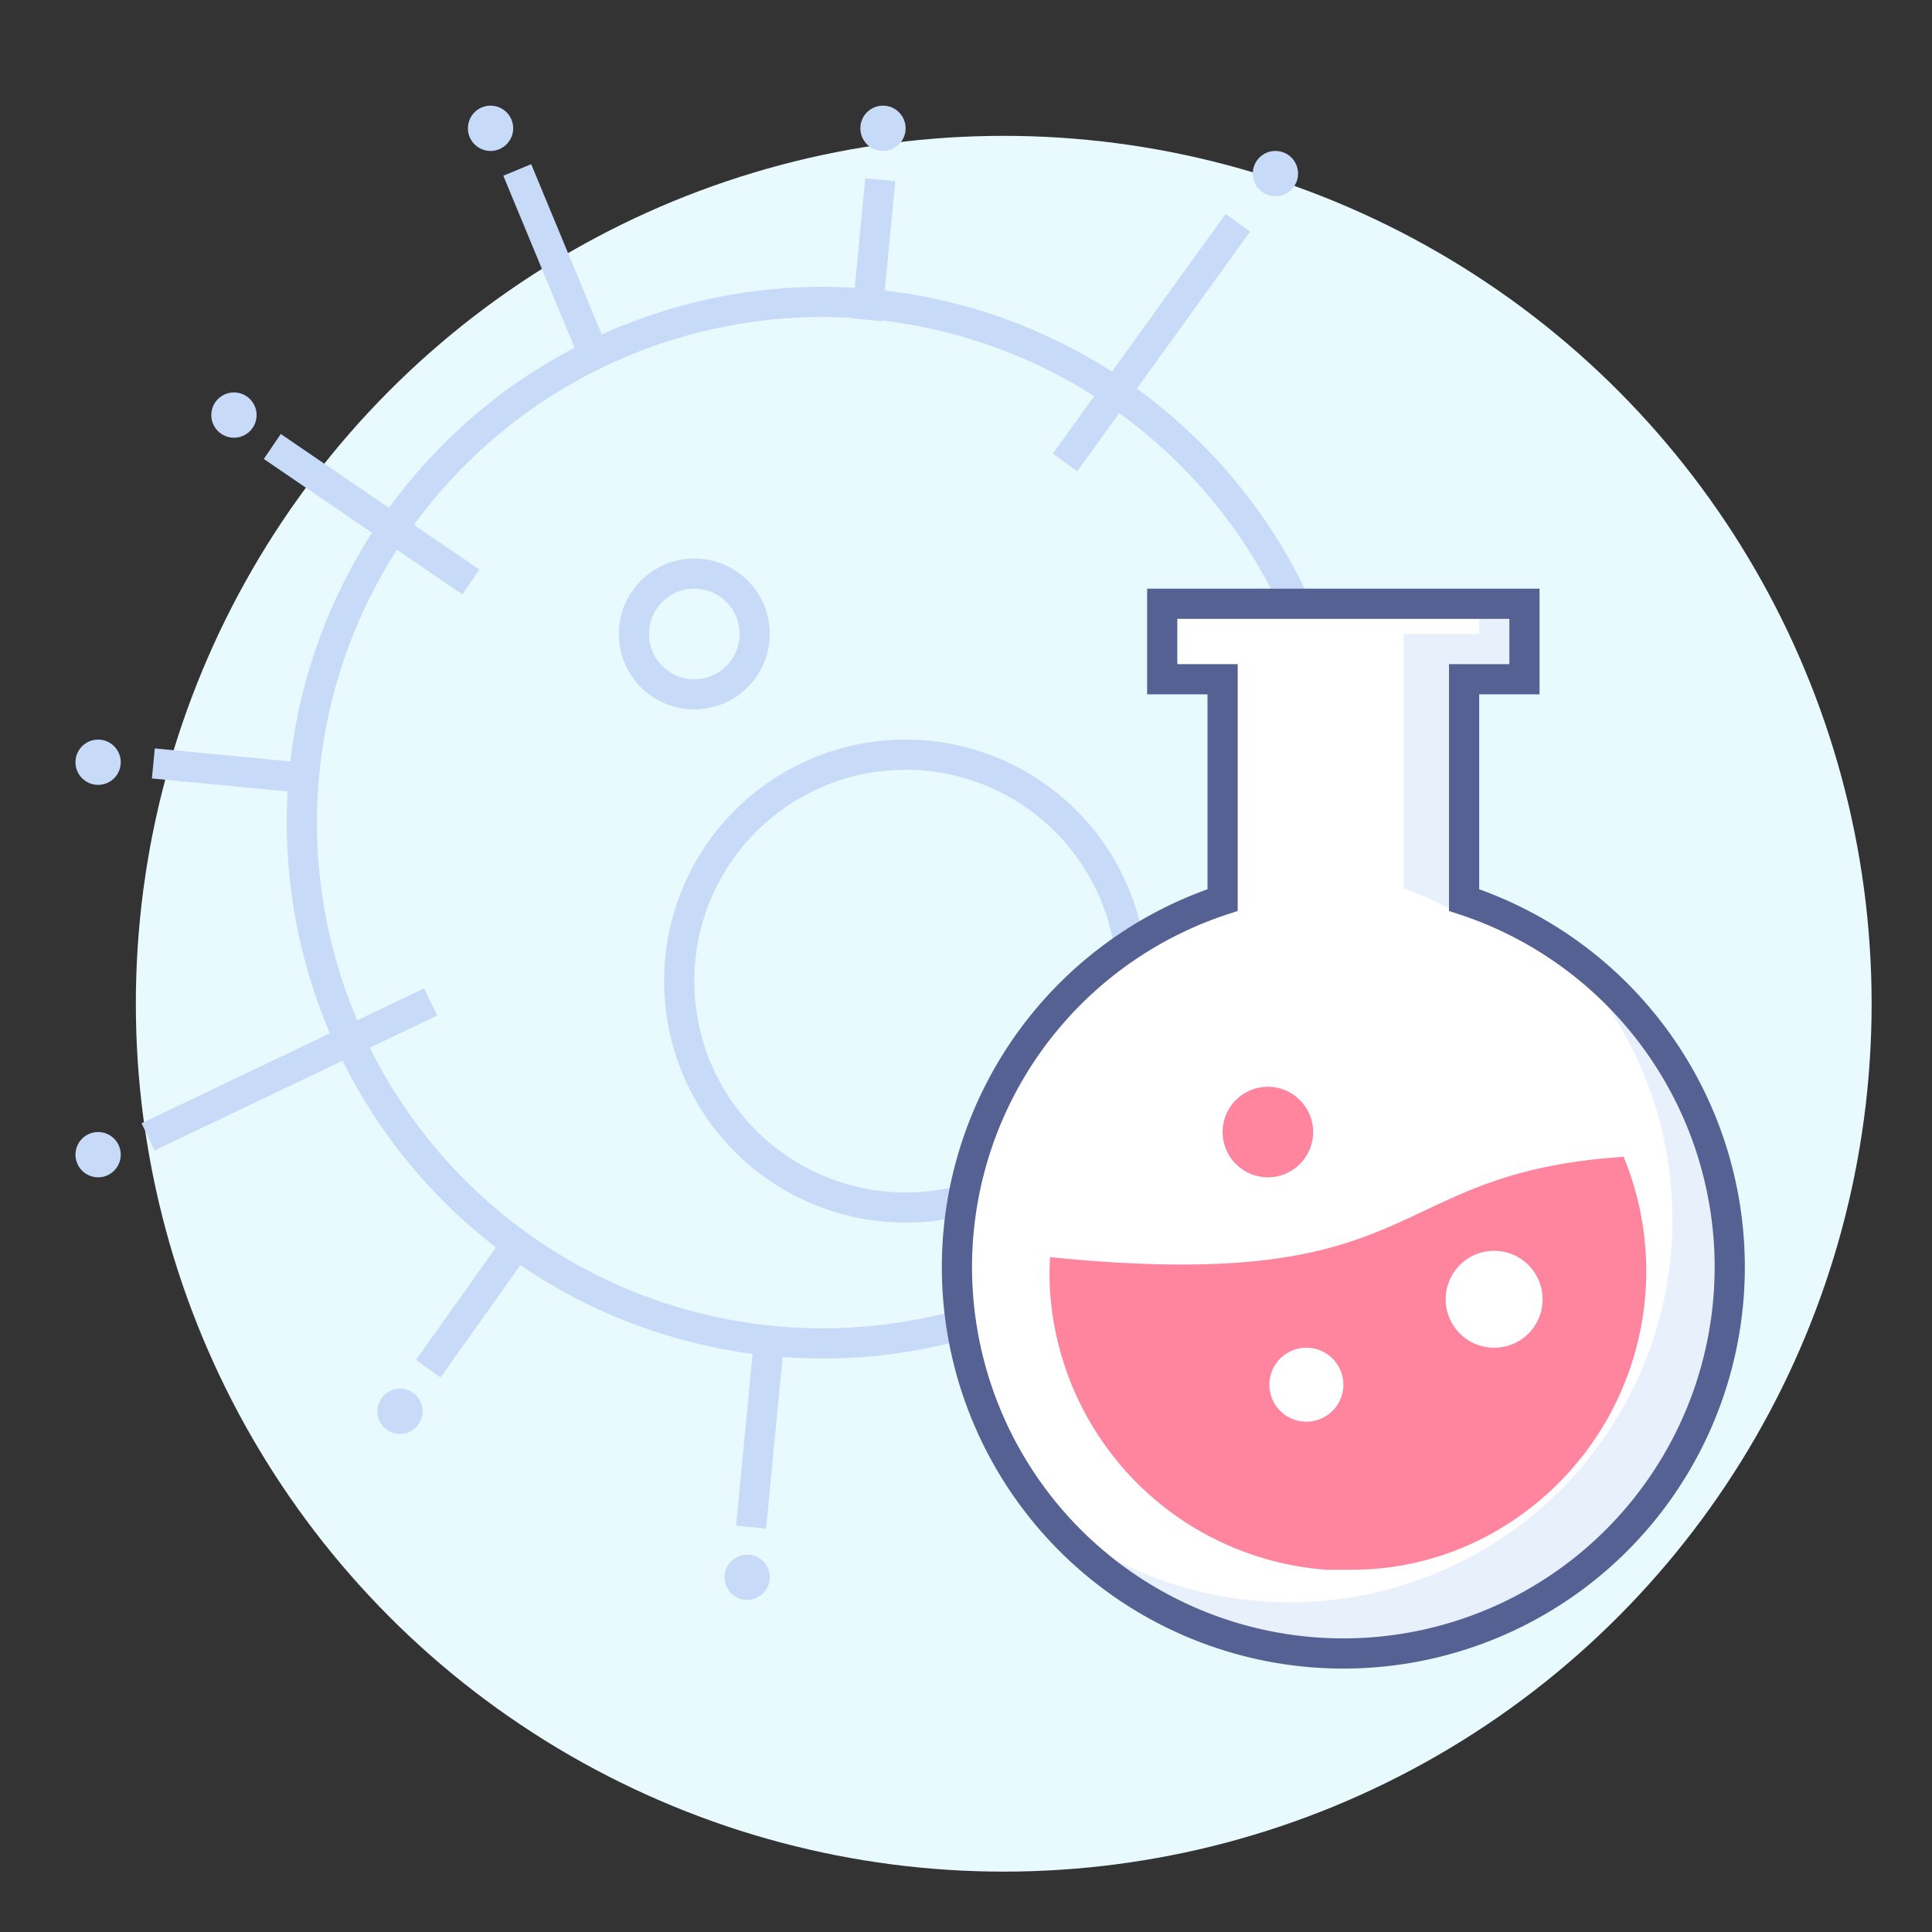 <?xml version="1.0" ?><svg height="128" viewBox="0 0 128 128" width="128" xmlns="http://www.w3.org/2000/svg"><rect x="0" y="0" width="128" height="128" fill="#333333" stroke="none"/><defs><style>
      .cls-1 {
        fill: #e9faff;
      }

      .cls-2 {
        fill: #fff;
      }

      .cls-3 {
        fill: #e8f0fc;
      }

      .cls-4 {
        fill: #ff859e;
      }

      .cls-5, .cls-7 {
        fill: none;
        stroke-miterlimit: 10;
        stroke-width: 2px;
      }

      .cls-5 {
        stroke: #c7dbf9;
      }

      .cls-6 {
        fill: #c7dbf9;
      }

      .cls-7 {
        stroke: #556193;
      }
    </style></defs><title/><g id="circle"><circle class="cls-1" cx="66.5" cy="66.5" r="57.5"/></g><g id="icon"><g><g><path class="cls-2" d="M97,59.63V45h4V40H77v5h4V59.63a25.6,25.6,0,1,0,16,0Z"/><g><g><path class="cls-3" d="M98,42H93V58.87a21.67,21.67,0,0,1,3,1.32V45h5V40H98Z"/><path class="cls-3" d="M104.24,63.77a25.36,25.36,0,0,1-34.42,37,25.36,25.36,0,1,0,34.42-37Z"/></g><path class="cls-4" d="M107.57,76.64c-16.26,1.08-12.75,9.19-38,6.65a19.1,19.1,0,0,0,0,2.27A19.81,19.81,0,0,0,87.86,104c.48,0,1,0,1.43,0a19.11,19.11,0,0,0,9.34-2.29,19.88,19.88,0,0,0,8.94-25.07ZM86.51,94.19A2.45,2.45,0,1,1,89,91.74,2.45,2.45,0,0,1,86.51,94.19ZM99,89.29a3.21,3.21,0,1,1,3.2-3.2A3.2,3.2,0,0,1,99,89.29Z"/><circle class="cls-4" cx="84" cy="75" r="3"/></g></g><g><g><g><path class="cls-5" d="M63.72,87.75A34.5,34.5,0,1,1,86,40.43"/><path class="cls-5" d="M63.4,79.61A14.65,14.65,0,0,1,60,80,15,15,0,1,1,74.81,62.63"/><circle class="cls-5" cx="46" cy="42" r="4"/><g><line class="cls-5" x1="57.43" x2="58.32" y1="21.19" y2="11.91"/><line class="cls-5" x1="49.76" x2="50.88" y1="101.18" y2="89.58"/><line class="cls-5" x1="39.37" x2="34.27" y1="23.57" y2="11.26"/><line class="cls-5" x1="31.2" x2="18.04" y1="38.56" y2="29.58"/><line class="cls-5" x1="70.56" x2="82.01" y1="30.64" y2="14.76"/><line class="cls-5" x1="19.43" x2="10.16" y1="51.47" y2="50.58"/><line class="cls-5" x1="28.53" x2="9.81" y1="66.38" y2="75.32"/><line class="cls-5" x1="33.75" x2="28.37" y1="83.12" y2="90.68"/></g></g><circle class="cls-6" cx="84.5" cy="11.5" r="1.5"/><circle class="cls-6" cx="58.5" cy="8.5" r="1.5"/><circle class="cls-6" cx="32.5" cy="8.5" r="1.5"/><circle class="cls-6" cx="15.5" cy="27.5" r="1.5"/><circle class="cls-6" cx="6.5" cy="50.5" r="1.5"/><circle class="cls-6" cx="6.5" cy="76.5" r="1.5"/><circle class="cls-6" cx="26.5" cy="93.5" r="1.5"/><circle class="cls-6" cx="49.5" cy="104.5" r="1.5"/></g><path class="cls-7" d="M97,59.63V45h4V40H77v5h4V59.63a25.6,25.6,0,1,0,16,0Z"/></g></g></g></svg>